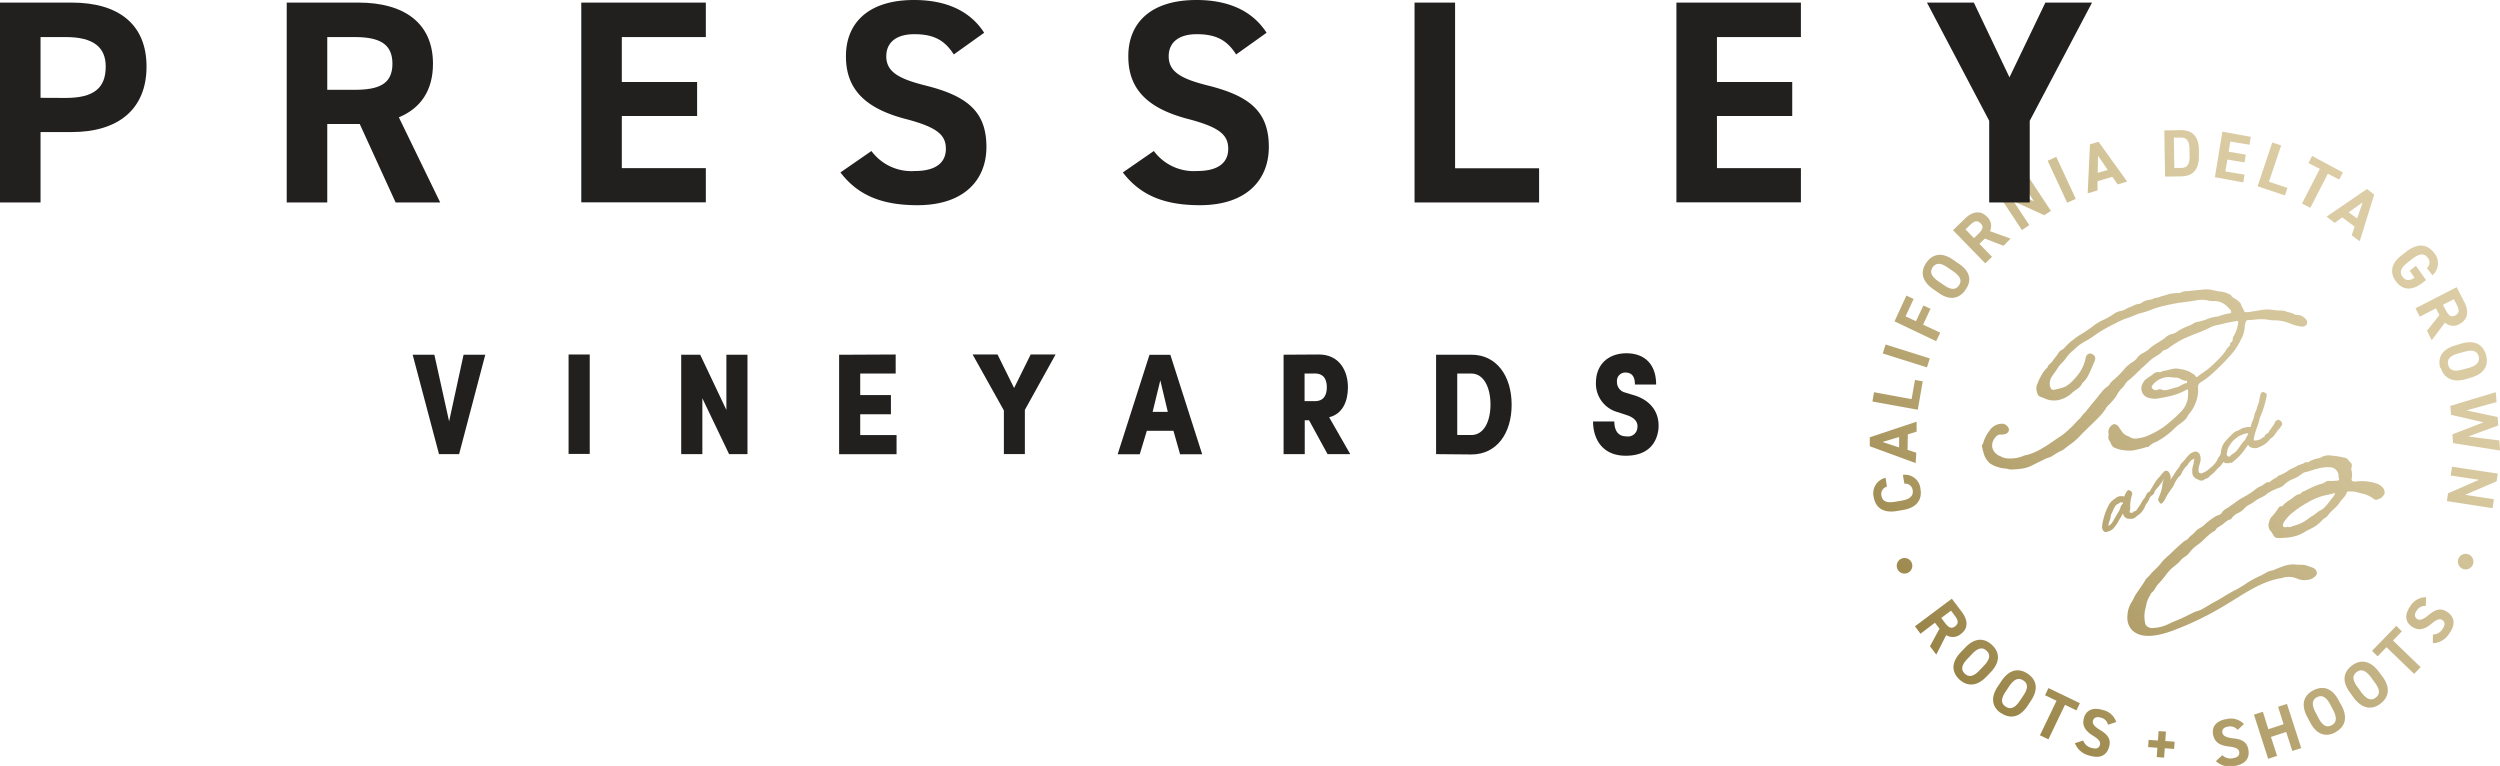 <svg id="47386ae6-d96a-40a1-9f3c-9fbf0329dd7f" data-name="Layer 1" xmlns="http://www.w3.org/2000/svg" xmlns:xlink="http://www.w3.org/1999/xlink" viewBox="0 0 452.62 138.67">
  <defs>
    <linearGradient id="93aac1ae-47a9-4740-b7e2-6405218094a6" x1="354.45" y1="122.68" x2="436.11" y2="41.02" gradientUnits="userSpaceOnUse">
      <stop offset="0" stop-color="#988447"/>
      <stop offset="0.05" stop-color="#9e8a4f"/>
      <stop offset="0.33" stop-color="#b9a775"/>
      <stop offset="0.59" stop-color="#ccbc90"/>
      <stop offset="0.82" stop-color="#d8c9a0"/>
      <stop offset="1" stop-color="#dccda6"/>
    </linearGradient>
  </defs>
  <title>logo</title>
  <path d="M343.52,103a1.41,1.41,0,1,1,1.85.73A1.41,1.41,0,0,1,343.52,103Zm-1.89-14.9a1.39,1.39,0,0,0-1,1.64c.17,1,.91,1.37,2.49,1.1l1.17-.2c1.53-.26,2.15-.89,2-1.86a1.35,1.35,0,0,0-1.5-1.21l-.28-1.59a2.79,2.79,0,0,1,3.19,2.55c.32,1.86-.59,3.36-3.11,3.79l-1.17.2c-2.55.43-3.87-.68-4.19-2.53a2.88,2.88,0,0,1,2.15-3.49Zm5.2-4.26-8.31-3.05,0-1.62L347,76.35l0,1.8-1.59.49-.05,2.8,1.58.53Zm-3-2.83,0-1.89-3,.9Zm2.26-8.75.61-3.47,1.41.24-.9,5.15L339,72.69l.29-1.68Zm3.3-7.37-.52,1.62-8-2.52.51-1.62Zm-4.24-11.38,1.31.62L345,57.27l1.88.88,1.35-2.85,1.29.61-1.35,2.86,3.1,1.46-.73,1.54L343,58.18Zm10.67-1c-1.08,1.54-2.78,2-4.87.49l-1-.69c-2.11-1.49-2.26-3.22-1.18-4.76s2.77-2,4.88-.49l1,.69C356.78,49.17,357,50.91,355.85,52.45Zm-3.89-.9c1.31.92,2.15.88,2.72.08s.33-1.63-1-2.55l-1-.69c-1.3-.92-2.16-.87-2.73-.07s-.32,1.62,1,2.54Zm10.8-7.11-3.37-1.31-1,.95,2.29,2.36-1.22,1.18-5.84-6,2.15-2.09c1.38-1.34,2.85-1.56,4-.35a2.23,2.23,0,0,1,.54,2.61l3.73,1.35Zm-4.53-2.18c.73-.71,1-1.27.38-1.89s-1.19-.4-1.91.31l-.82.79,1.54,1.58Zm8.49-11.14,4.62,7-1.19.78-5.57-2.52,2.85,4.32-1.34.89-4.62-7,1.18-.77,5.62,2.57L365.38,32Zm9.12,4.82-1.55.71-3.53-7.6,1.55-.72Zm2.16-1,.41-8.87,1.56-.46,5.18,7.2-1.73.52-.94-1.38-2.7.8,0,1.67Zm1.81-3.7,1.82-.53-1.75-2.57Zm12.2.67-.14-8.36,3-.05c1.89,0,3.23.92,3.27,3.59l0,1.09c0,2.65-1.26,3.65-3.15,3.69Zm4.42-3.71V27.07c0-1.44-.43-2.18-1.55-2.16l-1.28,0,.09,5.49,1.28,0C396.08,30.38,396.46,29.61,396.43,28.16Zm11.1-3.49-.24,1.43-3.47-.57-.3,1.85,3.11.51-.23,1.41-3.11-.51-.36,2.15,3.47.58-.23,1.41L401,32.08l1.36-8.25Zm3.29,8.13,3.34,1.12-.46,1.36-4.94-1.66,2.66-7.93,1.61.54Zm13.38-1.68-.66,1.29-2.06-1.06-3.17,6.18-1.51-.78L420,30.57l-2.06-1.05.66-1.29Zm-2.94,8,7.31-5,1.31,1-2.63,8.46-1.45-1.07.53-1.59-2.25-1.66-1.35,1Zm4-.78,1.52,1.12,1-2.93Zm14,12.27-.61.47c-2,1.56-3.65,1.31-4.8-.18s-1.05-3.24,1-4.79l.85-.66c2.14-1.65,3.83-1.28,5,.21a2.88,2.88,0,0,1-.28,4.08l-1-1.29a1.38,1.38,0,0,0,.13-1.92c-.6-.78-1.44-.78-2.71.19l-.94.73c-1.27,1-1.48,1.8-.88,2.57s1.29.71,2.15.17L436.28,49l1.13-.87Zm.17,9.17,2.25-2.84-.62-1.21-2.94,1.5-.77-1.51,7.46-3.83,1.37,2.67c.89,1.72.67,3.19-.85,4a2.22,2.22,0,0,1-2.65-.25l-2.39,3.18Zm3.42-3.69c.47.9.93,1.32,1.7.92s.74-1,.27-1.93l-.52-1-2,1Zm-1,10.49c-.53-1.81.18-3.4,2.64-4.13l1.14-.34c2.48-.74,3.93.21,4.47,2s-.16,3.4-2.64,4.14l-1.14.34C443.89,69.3,442.42,68.36,441.88,66.54ZM445,64c-1.54.45-2,1.15-1.75,2.09s1.07,1.27,2.61.81L447,66.6c1.54-.46,2-1.16,1.75-2.1s-1.07-1.26-2.61-.8ZM443.75,75.1l-.12-1.61L451.86,71,452,72.8l-5.43,1.5,5.62,1.2.11,1.53-5.42,2,5.62.71.13,1.82-8.5-1.33L444,78.64l5.63-2.18ZM451.27,92,443,90.72l.21-1.4,5.61-2.45-5.12-.78.24-1.59,8.28,1.24-.21,1.4-5.69,2.45,5.2.79Zm-3.56,10.22a1.41,1.41,0,1,1-.76-1.84A1.42,1.42,0,0,1,447.71,102.19ZM349.42,117l1.72-3.18-.82-1.08-2.62,2-1-1.35,6.68-5,1.8,2.39c1.15,1.54,1.19,3-.17,4a2.22,2.22,0,0,1-2.65.2l-1.8,3.53Zm2.73-4.21c.6.8,1.13,1.14,1.82.61s.55-1.13-.06-1.94l-.68-.9-1.77,1.32ZM354.73,123c-1.36-1.3-1.53-3,.24-4.89l.82-.86c1.79-1.87,3.51-1.76,4.87-.47s1.56,3-.23,4.9l-.82.86C357.84,124.35,356.1,124.27,354.73,123Zm1.47-3.72c-1.11,1.16-1.19,2-.48,2.68s1.56.57,2.66-.59l.82-.86c1.11-1.16,1.19-2,.47-2.69s-1.55-.56-2.65.6Zm6.08,9.84c-1.56-1.06-2-2.75-.56-4.87l.67-1c1.46-2.14,3.18-2.32,4.74-1.26s2,2.74.57,4.88l-.67,1C365.58,130,363.84,130.15,362.28,129.08Zm.84-3.91c-.9,1.32-.85,2.17,0,2.72s1.63.31,2.53-1l.67-1c.91-1.32.84-2.18,0-2.73s-1.62-.3-2.53,1Zm13.44,2.1-.63,1.3-2.07-1-3,6.24-1.53-.73,3-6.25-2.08-1,.62-1.3Zm5.09,3.91a1.7,1.7,0,0,0-1.33-1.3c-.73-.22-1.23,0-1.39.54s.23,1.06,1.22,1.66c1.54.92,2.11,1.78,1.67,3.2s-1.59,2.06-3.47,1.49a3.69,3.69,0,0,1-2.69-2.26l1.51-.48a2.06,2.06,0,0,0,1.49,1.33c.93.29,1.37,0,1.52-.51s-.08-1-1.27-1.71c-1.45-.9-2-1.89-1.61-3.22s1.53-2,3.43-1.41a3.24,3.24,0,0,1,2.41,2.17Zm7.35,2.73,1.68.12.13-1.71,1.33.09-.12,1.71,1.69.12-.09,1.31-1.69-.12-.13,1.7-1.33-.1.12-1.69-1.68-.12Zm16.12-1.8a1.72,1.72,0,0,0-1.76-.59c-.76.12-1.11.53-1,1.1s.67.85,1.81,1c1.8.16,2.68.69,2.91,2.15s-.55,2.56-2.49,2.86a3.69,3.69,0,0,1-3.4-.87l1.15-1.08a2.1,2.1,0,0,0,1.93.55c1-.15,1.21-.62,1.14-1.12s-.49-.85-1.89-1c-1.7-.18-2.63-.84-2.85-2.2s.51-2.47,2.48-2.77a3.26,3.26,0,0,1,3.11.91Zm5.56-.13,2.76-.9-1-3.16,1.61-.52,2.58,8-1.61.52-1.11-3.44-2.76.9,1.11,3.43-1.61.53-2.58-8,1.62-.52Zm12.14.57c-1.66.88-3.37.49-4.56-1.78l-.56-1.05c-1.2-2.29-.55-3.9,1.11-4.77s3.37-.52,4.58,1.77l.55,1C425.14,130,424.5,131.67,422.82,132.55ZM419.76,130c.75,1.42,1.52,1.77,2.39,1.3s1-1.3.29-2.71l-.56-1.06c-.75-1.41-1.53-1.75-2.4-1.3s-1,1.3-.27,2.72Zm11.22-2.6c-1.5,1.13-3.24,1-4.79-1l-.71-1c-1.56-2.07-1.18-3.75.32-4.89s3.24-1,4.8,1l.71.94C432.86,124.53,432.49,126.23,431,127.38Zm-3.43-2c1,1.28,1.78,1.5,2.57.9s.8-1.44-.16-2.72l-.72-1c-1-1.28-1.8-1.49-2.58-.9s-.8,1.44.17,2.72Zm6.3-12.09,1,1-1.6,1.65,5,4.83-1.18,1.21-5-4.83-1.61,1.66-1-1Zm5.34-3.6a1.72,1.72,0,0,0-1.66.85c-.44.62-.4,1.16.07,1.49s1.08.12,2-.62c1.37-1.17,2.37-1.43,3.57-.57s1.45,2.18.3,3.78a3.68,3.68,0,0,1-3,1.82l0-1.58a2.08,2.08,0,0,0,1.74-1c.57-.79.41-1.31,0-1.6s-.95-.25-2,.66c-1.31,1.08-2.44,1.29-3.57.49s-1.4-2.09-.24-3.71a3.26,3.26,0,0,1,2.83-1.59ZM381.63,73.47a1.45,1.45,0,0,0-.38.51,10.76,10.76,0,0,1-1.35,1.66c-1,1-2.07,2-3.06,3a12,12,0,0,1-1.73,1.61c-.52.36-1,.73-1.5,1.12a2.73,2.73,0,0,1-.61.32,16.4,16.4,0,0,0-1.55.94c-.34.19-.74.25-1.1.43-.86.42-1.72.83-2.57,1.27a6.07,6.07,0,0,1-1.9.54A14.73,14.73,0,0,1,364,85a3.29,3.29,0,0,1-.72-.16,6.06,6.06,0,0,1-2.91-.88,3.57,3.57,0,0,1-1.09-1.47,10.3,10.3,0,0,1-.43-1.63.39.39,0,0,1,.12-.46s.06,0,.06-.08a6.14,6.14,0,0,1,1.1-2.25,2.72,2.72,0,0,1,2.54-1.35,1.41,1.41,0,0,1,1.06,1,.91.91,0,0,1-.58.83,2.63,2.63,0,0,1-1,.13c-.53,0-.74.34-1,.63a2.21,2.21,0,0,0-.47,1.59A2.24,2.24,0,0,0,362,82.53c.23.07.42.23.65.3a4.2,4.2,0,0,0,1.17.18,6.07,6.07,0,0,0,2.6-.51,3.64,3.64,0,0,1,.67-.16A10.89,10.89,0,0,0,370,81c1.11-.62,2.11-1.44,3.2-2.1a14,14,0,0,0,1.48-1.26c.64-.52,1.13-1.19,1.74-1.75.33-.3.57-.73.91-1.06.57-.56,1-1.24,1.52-1.83s1.13-1.41,1.72-2.1a4.18,4.18,0,0,1,1-.94,1.48,1.48,0,0,0,.45-.51,3.31,3.31,0,0,1,.77-.77,16.58,16.58,0,0,0,2.05-2.14,9,9,0,0,1,1.34-1.06,3.16,3.16,0,0,0,.68-.58,2.88,2.88,0,0,1,1.17-1,6.4,6.4,0,0,0,1.46-1.07c.88-.69,1.91-1.13,2.75-1.88a2.5,2.5,0,0,1,1.17-.52,3.19,3.19,0,0,0,1-.55,10.15,10.15,0,0,1,1.79-.86,6.32,6.32,0,0,0,1.1-.56,1.22,1.22,0,0,1,.33-.14,9.82,9.82,0,0,0,2-.56,7.89,7.89,0,0,1,1.75-.45s.11,0,.15,0a10.06,10.06,0,0,1,2.29-.61c.17-.06.12-.13.12-.24,0-.42-.39-.58-.61-.86a3.27,3.27,0,0,0-2.53-1.09c-.36,0-.72,0-1.08-.12a5.47,5.47,0,0,0-2.17,0c-1.22.24-2.47.32-3.7.55a30,30,0,0,0-3.52.83c-.84.27-1.65.66-2.49.85-1.07.24-2,.8-3.06,1.09a12.63,12.63,0,0,0-1.83.86,24.51,24.51,0,0,0-3.62,2.07,12.4,12.4,0,0,1-1.78,1.13,9.1,9.1,0,0,0-2.15,1.63,5.64,5.64,0,0,0-1.21,1.23c-.45.75-1.19,1.24-1.64,2-.27.46-.64.9-.93,1.36a2.3,2.3,0,0,0-.49,1.82c.18.73.38.9,1.1.68a9.3,9.3,0,0,0,1.71-.5,5.91,5.91,0,0,0,.95-.69,12.17,12.17,0,0,0,1.24-1.35,7.24,7.24,0,0,0,1.4-2.78c.09-.3.06-.61.29-.87a.79.79,0,0,1,.9-.24c.67.37.76.78.44,1.5s-.57,1.36-.89,2a5.05,5.05,0,0,1-1.19,1.73s-.08,0-.09.07c-.33.85-1.18,1.17-1.8,1.72a5,5,0,0,1-1.86,1.16,4.05,4.05,0,0,1-3.15-.1,2.93,2.93,0,0,0-.64-.25,1,1,0,0,1-.73-.85,2,2,0,0,1-.07-1.2,9.42,9.42,0,0,1,1-2.12,4.1,4.1,0,0,1,.83-1.07c.17-.12.17-.36.31-.53s.64-.54.82-.87.65-.79.91-1.23a1.67,1.67,0,0,1,.79-.74,1.31,1.31,0,0,0,.36-.3,9.62,9.62,0,0,1,1.74-1.57,9.46,9.46,0,0,1,1-.73A24.45,24.45,0,0,0,379,59a8.11,8.11,0,0,1,1.63-1,11.48,11.48,0,0,0,2.15-1.23,3.39,3.39,0,0,1,1.26-.49,2.34,2.34,0,0,0,.84-.33c.54-.31,1.13-.48,1.68-.77a2.64,2.64,0,0,1,.74-.16c.4-.07.64-.42,1-.52a4,4,0,0,1,1.14-.26,1.13,1.13,0,0,0,.43-.18,1.75,1.75,0,0,1,.68-.17,4.92,4.92,0,0,0,.77-.25c.46-.11.91-.25,1.36-.4a7.31,7.31,0,0,1,1.56-.18,1.89,1.89,0,0,0,.84-.2,2.26,2.26,0,0,1,1-.15c1.13-.13,2.27-.24,3.41-.33a5.92,5.92,0,0,1,1.49.23,8.69,8.69,0,0,0,1.34.21,5.1,5.1,0,0,1,1.36.47c.29.09.41.53.76.68a3.3,3.3,0,0,1,1.11.83c.26.28.25.66.49,1a1.17,1.17,0,0,1,.21.45c.06.22.27.29.5.27.81-.06,1.6-.22,2.4-.35a6.87,6.87,0,0,1,2.08-.1,12.69,12.69,0,0,0,2.05.16,3.27,3.27,0,0,1,.88.26,4.21,4.21,0,0,1,1.45.52c.08.06.23,0,.36,0a2.13,2.13,0,0,1,1.42.7.92.92,0,0,1,.26,1,1,1,0,0,1-.91.42,7.81,7.81,0,0,1-2.18-.58,7,7,0,0,0-2.76-.55,7.49,7.49,0,0,1-1.4-.15,8.79,8.79,0,0,0-2.05,0c-.43.06-.87.07-1.3.1-.23,0-.38.06-.45.32a3.61,3.61,0,0,0-.21,1,5.14,5.14,0,0,1-.67,2.2,11.18,11.18,0,0,1-2.14,3.12,35.22,35.22,0,0,1-2.93,2.93,12.63,12.63,0,0,1-2.22,1.69,1,1,0,0,0-.48.92,6.41,6.41,0,0,1-.51,3,6.52,6.52,0,0,1-1.08,1.76,3.39,3.39,0,0,0-.38.61c-.52.83-1.42,1.22-2.09,1.87l-.67.64A13,13,0,0,1,390.36,80a3.4,3.4,0,0,0-1.35.88c-.08.12-.29,0-.45.08a19.69,19.69,0,0,1-2.38.59,7,7,0,0,1-2.15-.12,5.63,5.63,0,0,1-1.17-.36,1.14,1.14,0,0,1-.63-.66,2.43,2.43,0,0,0-.31-.6,1.06,1.06,0,0,1-.18-.86c.06-.33-.07-.65,0-1a1.54,1.54,0,0,1,.82-1.1c.26-.15.73,0,1,.41l.57.8a2,2,0,0,0,1.13.89,1,1,0,0,1,.32.18,1.92,1.92,0,0,0,1.37.24,7.11,7.11,0,0,0,2.61-.82,13.22,13.22,0,0,0,3.11-2,23.43,23.43,0,0,0,2.08-1.9,4.42,4.42,0,0,0,1.34-2.51,7.24,7.24,0,0,0,.05-1.39c0-.24-.07-.3-.3-.18a11,11,0,0,1-2.2.94,19.14,19.14,0,0,1-2.58.56,3.86,3.86,0,0,1-1.91,0A1.78,1.78,0,0,1,388,69.31c.27-.62.84-.88,1.34-1.23.24-.17.46-.36.7-.52a1.2,1.2,0,0,1,.88-.18c.33.05.55-.21.86-.24.68-.08,1.33-.36,2-.41a2.55,2.55,0,0,1,.87.08,5.35,5.35,0,0,1,1.83.53c.36.26.82.39,1.06.82.08.16.22.14.34,0,.78-.6,1.64-1.09,2.37-1.77a26.11,26.11,0,0,0,1.91-1.88,7.94,7.94,0,0,0,.93-1.23,2,2,0,0,1,.36-.45c.18-.18.36-.33.31-.62a.13.13,0,0,1,.07-.15c.35-.16.39-.48.42-.82a.63.63,0,0,1,.12-.33,6,6,0,0,0,.84-2.49c.07-.25-.09-.34-.31-.3l-1.39.26c-.8.16-1.59.39-2.4.54a4.42,4.42,0,0,0-1.16.47,29.46,29.46,0,0,1-2.72,1.14c-.65.25-1.28.55-1.93.81a19.9,19.9,0,0,0-2.71,1.7,2.66,2.66,0,0,1-.78.37c-.27.07-.39.32-.58.48-.65.54-1.46.87-2.06,1.47-.39.38-.8.74-1.2,1.1-.87.79-1.66,1.67-2.59,2.39a2.81,2.81,0,0,0-.69.8,3.74,3.74,0,0,1-.67.77,5.52,5.52,0,0,0-.86,1.28,12.48,12.48,0,0,1-1.51,1.74Zm-.94.44-.17.11h0v0c.09,0,.15,0,.16-.11Zm12.2-5.63a3.73,3.73,0,0,0-3.11,1.36c-.17.19-.35.46-.09.7a.82.82,0,0,0,1,.21.78.78,0,0,1,.7,0,1.5,1.5,0,0,0,.81.08,14.69,14.69,0,0,0,1.64-.46,3.53,3.53,0,0,0,.72-.22,5.87,5.87,0,0,1,1.18-.58c.12,0,.26,0,.23-.22s-.14-.28-.31-.23a.49.49,0,0,1-.34-.06c-.47-.14-.85-.51-1.38-.5S393.11,68.29,392.89,68.28Zm38.58,20.08a2.75,2.75,0,0,0-1.49-.91,8.56,8.56,0,0,0-3.34-.29,1.75,1.75,0,0,1-.51,0,.36.36,0,0,1-.37-.45,3.23,3.23,0,0,0,0-1.45,1.17,1.17,0,0,1,0-.74.68.68,0,0,0-.21-.79c-.3-.27-.48-.7-.9-.83a18.32,18.32,0,0,0-2.55-.42,2.73,2.73,0,0,0-1.84.31,1.44,1.44,0,0,1-.62.19,7,7,0,0,0-1.2.4c-.25.07-.47.35-.66.32a.73.73,0,0,0-.62.12c-.38.24-.83.28-1.23.51s-.95.48-1.42.73a7.54,7.54,0,0,1-1.83,1c-.22,0-.33.27-.5.38a4.85,4.85,0,0,0-1.29.86.15.15,0,0,1-.13,0c-.4-.07-.64.25-.93.41a2.38,2.38,0,0,1-.52.31,4,4,0,0,0-1.21.78,15.26,15.26,0,0,1-1.91,1.2,11.05,11.05,0,0,0-1.53,1c-.34.27-.72.48-1.06.75s-1,.48-1.33,1.06a1.06,1.06,0,0,1-.52.42,3,3,0,0,0-1,.5,14.71,14.71,0,0,0-1.35,1,4.65,4.65,0,0,1-1.08.86,3.29,3.29,0,0,0-1,.81c-.31.4-.77.59-1.07,1s-.73.46-1,.74c-.83.73-1.66,1.47-2.44,2.26a11.48,11.48,0,0,0-1.46,1.41c-.6.87-1.48,1.48-2.12,2.31-.24.31-.62.54-.81.88-.53.95-1.21,1.8-1.8,2.71-.24.39-.39.82-.63,1.19a4.89,4.89,0,0,0-.82,2.63,3.22,3.22,0,0,0,1,2.71,3.91,3.91,0,0,0,2.15.85c2.5.25,5.33-1,7.59-1.93a58,58,0,0,0,6.92-3.57c3.23-1.91,6.46-4.35,10.22-4.92l.29-.08a3.87,3.87,0,0,1,2.59.18,3,3,0,0,0,1.77.22,2.1,2.1,0,0,0,1.49-.68.75.75,0,0,0,.08-1.1,1.08,1.08,0,0,0-.69-.47,8.91,8.91,0,0,0-1.35-.45c-.58-.08-1.17,0-1.75-.11a5.51,5.51,0,0,0-2.33.43,15.69,15.69,0,0,0-1.6.64,4.08,4.08,0,0,0-1.11.33,14.69,14.69,0,0,1-1.41.76,22.57,22.57,0,0,0-2.11,1.13,20.69,20.69,0,0,1-2.51,1.52c-1.14.55-2.16,1.3-3.27,1.88-.87.45-1.68,1-2.55,1.47-.4.21-.87.29-1.29.48-1,.45-1.95,1-2.95,1.4a18.94,18.94,0,0,0-1.89.83,7.28,7.28,0,0,1-2.73.65c-.56.07-1.28-.36-1.33-.78a5.65,5.65,0,0,1,0-2.65,7.14,7.14,0,0,0,.18-.77,4.86,4.86,0,0,1,.69-1.72c.09-.15.12-.35.27-.46a2.63,2.63,0,0,0,.68-.84,3.91,3.91,0,0,1,.59-.81,14.39,14.39,0,0,0,1.24-1.47,9.63,9.63,0,0,1,.76-.93c.54-.61,1.27-1,1.82-1.63a4.17,4.17,0,0,1,.81-.76,3.58,3.58,0,0,0,.89-.75A7,7,0,0,1,398,98.55c1-.72,1.78-1.8,2.9-2.4a.75.75,0,0,0,.27-.26c.17-.34.5-.47.79-.66l.28-.18c.52-.33.9-.89,1.57-1a.33.33,0,0,0,.2-.17,2.85,2.85,0,0,1,1.19-1,3.11,3.11,0,0,0,1.06-.75,2.83,2.83,0,0,1,.92-.73,6.83,6.83,0,0,0,1.07-.66c.59-.52,1.39-.68,2-1.18a4.49,4.49,0,0,1,.51-.38,10,10,0,0,1,1.91-.88,2.49,2.49,0,0,0,.79-.45A4.66,4.66,0,0,1,415,86.78a5.85,5.85,0,0,0,1.76-1,1.85,1.85,0,0,1,.68-.32c.69-.12,1.33-.44,2-.57a6.86,6.86,0,0,1,2.7-.27,1.69,1.69,0,0,1,1.24,1.27c0,.26,0,.51.09.76s-.1.35-.31.37l-1.21.07a1.2,1.2,0,0,0-1.06.25,2.93,2.93,0,0,1-.84.32,8.85,8.85,0,0,0-1.21.46c-.54.24-1.06.5-1.58.76-.17.08-.37.07-.49.23a1.11,1.11,0,0,1-.63.4c-.57.12-.91.58-1.36.87a6.05,6.05,0,0,0-1.55,1.22s-.09.08-.13.07c-.53-.08-.63.44-.85.7a9.82,9.82,0,0,1-.86,1.07,1.9,1.9,0,0,0-.55,1,1.67,1.67,0,0,0,.43,1.9c.08.06.07.17.12.23.24.29.35.74.78.81a5.11,5.11,0,0,0,1.17,0,8.33,8.33,0,0,0,2.22-.32,6,6,0,0,0,1.52-.64,13.66,13.66,0,0,1,1.35-.73,6.65,6.65,0,0,0,2-1.5,1.46,1.46,0,0,1,.37-.33,2.29,2.29,0,0,0,.74-.64c.56-.81,1.44-1.31,2-2.16.38-.64,1.05-1.09,1.32-1.82A.4.4,0,0,1,425,89a9.61,9.61,0,0,1,1.2,0,13.2,13.2,0,0,1,1.31.33,4.92,4.92,0,0,1,2.24,1,.75.75,0,0,0,.92,0,.58.58,0,0,1,.17-.06c.23,0,.91-.72.89-1A1.55,1.55,0,0,0,431.47,88.36Zm-8.78,1.15a2.93,2.93,0,0,1-.32.51c-.57.68-1.06,1.41-1.68,2a4.5,4.5,0,0,1-.89.54,11.42,11.42,0,0,1-1,.76c-.66.33-1.18.88-1.85,1.23a7.15,7.15,0,0,1-1.53.6c-.31.08-.59.24-.91.29-.12,0-.21,0-.28-.09h0a1,1,0,0,1-.64.08.3.3,0,0,1-.27-.38,1.79,1.79,0,0,1,.24-.63,9.73,9.73,0,0,1,1.21-1.37A18.49,18.49,0,0,1,417.76,91a10.49,10.49,0,0,1,3.69-1.42c.35-.05.7-.18,1.05-.26S422.8,89.31,422.69,89.51Zm-14-12.13h0s0,0,0,0h0ZM412.57,76a.84.84,0,0,0-.75.56,1.8,1.8,0,0,1-.24.45c-.23.33-.45.65-.71,1a.59.59,0,0,0-.14.34,1.94,1.94,0,0,0-.77.59l.09.08h0l-.36.18a2,2,0,0,1-1.36.54h-.16c-.06,0-.11,0-.13,0a3,3,0,0,1,.15-1c.12-.46.27-.91.43-1.36l.28-.8.14-.51a4.27,4.27,0,0,1,.25-.79,16.78,16.78,0,0,0,1.07-3.52.71.71,0,0,0-.07-.54l-.49-.26a.59.59,0,0,0-.56.56l-.09.36a2.24,2.24,0,0,0-.09.45,3.71,3.71,0,0,1-.25.95,5.58,5.58,0,0,0-.23.69,2.67,2.67,0,0,1-.18.49,3.39,3.39,0,0,0-.25.7,4.57,4.57,0,0,1-.28.93l-.16.38-.26.86-.4-.05c-.31.05-.6.12-.93.2a2.12,2.12,0,0,0-.51.24,1.63,1.63,0,0,1-.4.21,2.47,2.47,0,0,0-1,.6l-.54.53a10.34,10.34,0,0,0-.9,1,3.31,3.31,0,0,0-.67,1.77,1.56,1.56,0,0,1-.46,1,4.29,4.29,0,0,1-1.52,1.92,3.88,3.88,0,0,1-1.25.84l-.29.13a1.46,1.46,0,0,1-.48-.18,2.65,2.65,0,0,1-.05-.67,3.35,3.35,0,0,1,.16-.72,4.94,4.94,0,0,0,.19-.78,2,2,0,0,0-.3-1.39l-.48-.24a2.06,2.06,0,0,0-1.27.57c-.21.21-.41.45-.6.68a6.49,6.49,0,0,1-.7.78,1.68,1.68,0,0,0-.37.54l-.19.32a8.75,8.75,0,0,0-.8,1.13c-.15.24-.31.49-.48.72l-.3.43a1.42,1.42,0,0,0-.17-1.31.6.6,0,0,0-1.05-.11,5.88,5.88,0,0,0-.52.6l-.33.39a5.42,5.42,0,0,0-.64.81l-.44.73-.6,1c-.37.1-.51.4-.74.87a2.32,2.32,0,0,1-.17.32,4.24,4.24,0,0,0-.62.9,7.75,7.75,0,0,1-.59.9l-.28.44a2.4,2.4,0,0,0-.66.32l.06.1-.5-.06c-.06,0-.15-.12-.06-.35a1.58,1.58,0,0,0,.07-.65l0-.46a5.11,5.11,0,0,1,.09-.75,7.16,7.16,0,0,1,.23-1c.14-.36-.05-.7-.54-.87-.32,0-.45.3-.65.68-.1.18-.22.39-.11.48a4.31,4.31,0,0,0-.64-.07,1.49,1.49,0,0,0-1,.35l-.32.24a2.67,2.67,0,0,0-1,1.15,10.24,10.24,0,0,0-.88,2.3l-.1.41a5.8,5.8,0,0,0-.18,1.13c0,.42.28.91.67.94h0l.44-.12a2.07,2.07,0,0,0,1.2-.86,4.71,4.71,0,0,0,.58-.85c.12-.23.25-.45.39-.67a10.1,10.1,0,0,0,.51-.91l0,0a1.16,1.16,0,0,0,.93,1l.51,0a1.29,1.29,0,0,0,.91-.35,2.2,2.2,0,0,1,.34-.27,3.27,3.27,0,0,0,1.17-1.34,3.78,3.78,0,0,0,.17-.35,1.87,1.87,0,0,1,.26-.47,3,3,0,0,0,.48-.84,1.32,1.32,0,0,1,.59-.69l.25-.26.13-.35v-.07c.15-.22.33-.42.66-.81s.62-.81.91-1.23l.23-.3a2.68,2.68,0,0,0-.42,1.32l-.05.35a7,7,0,0,1-.45,1.42l-.28.83L391,91v0h0l.15.19a.69.69,0,0,0,.51-.32,3.29,3.29,0,0,0,.44-.71,5.25,5.25,0,0,1,.51-.89l.49-.72a4.24,4.24,0,0,0,.54-.87,4.63,4.63,0,0,1,1-1.51,1,1,0,0,0,.31-.44,4.18,4.18,0,0,1,.29-.54,6.61,6.61,0,0,1,.5-.7,1.08,1.08,0,0,0,.38-.41,2.38,2.38,0,0,1,.86-.9,2.67,2.67,0,0,1,.34-.15,2.7,2.7,0,0,0-.16.7,1.87,1.87,0,0,1-.12.58,2.77,2.77,0,0,0-.13,1.08,1.32,1.32,0,0,0,1,1.39.94.94,0,0,0,.64.23.71.71,0,0,0,.55-.2c.08-.09.18-.12.39-.16l.38-.22a3.1,3.1,0,0,1,.55-.52l.36-.3c.14-.13.27-.28.43-.46a4.52,4.52,0,0,1,.48-.5,2.88,2.88,0,0,0,.82-1,1.17,1.17,0,0,0,.6.21h.44l.25-.13h0l.09.12.31-.15,0,0a2.65,2.65,0,0,1,.45-.41L405,83a10.75,10.75,0,0,0,1.5-1.74l.5-.72,0-.06a1,1,0,0,0,.52.53,2.07,2.07,0,0,0,.64.12,1.48,1.48,0,0,0,.38,0,6,6,0,0,0,1.19-.52,4,4,0,0,0,1.24-1.1,1.18,1.18,0,0,1,.28-.22,1.7,1.7,0,0,0,.4-.36,7.55,7.55,0,0,0,.49-.66l.28-.4.27-.28a5.56,5.56,0,0,0,.41-.58.59.59,0,0,0,.06-.46C413.06,76.33,412.91,76.18,412.57,76Zm-9.21,6.63a.53.53,0,0,1-.18-.63l.08-.41a2.62,2.62,0,0,1,.5-1.09,3.92,3.92,0,0,1,1.12-1.18l.28-.23a4.58,4.58,0,0,1,1.87-.66l0,0,0,.12a2.94,2.94,0,0,1-.24.46,2.72,2.72,0,0,0-.3.62,5.41,5.41,0,0,0-.93,1.14c-.12.18-.25.35-.38.52a2.84,2.84,0,0,1-.86.83,3,3,0,0,0-.63.53l-.1.11,0-.12Zm-18.95,8.5c-.35.21-.45.56-.63,1.12-.16.31-.34.61-.57,1s-.44.72-.63,1.1a2.35,2.35,0,0,1-.9.91l.08-.2a1.58,1.58,0,0,1,.11-.61,3.17,3.17,0,0,0,.29-1.22,7.07,7.07,0,0,0,.38-.78,6.52,6.52,0,0,1,.43-.83,1.06,1.06,0,0,1,.42-.36,1,1,0,0,0,.39-.26l.19-.13h0V91h.07l.22-.08a1.84,1.84,0,0,1,.13.25Z" style="fill: url(#93aac1ae-47a9-4740-b7e2-6405218094a6)"/>
  <g>
    <path d="M7.34,23.91V36.66H0V.47H13c8.34,0,13.53,3.83,13.53,11.59S21.34,23.91,13,23.91Zm4.56-6.18c5.09,0,7.24-1.79,7.24-5.67,0-3.46-2.15-5.35-7.24-5.35H7.34v11Z" style="fill: #221f1f"/>
    <path d="M71.63,36.66l-6.5-14.21H59.25V36.66H51.91V.47h13C73.2.47,78.39,4.2,78.39,11.54c0,4.87-2.25,8.07-6.18,9.7L79.7,36.66Zm-7.45-20.4c4.35,0,6.87-1,6.87-4.72s-2.52-4.83-6.87-4.83H59.25v9.55Z" style="fill: #221f1f"/>
    <path d="M127.79.47V6.71H112.58v8.13h13.63V21H112.58v9.44h15.21v6.19H105.24V.47Z" style="fill: #221f1f"/>
    <path d="M172.68,9.86c-1.58-2.46-3.47-3.67-7.14-3.67-3.3,0-5.08,1.52-5.08,4,0,2.84,2.3,4.09,7.13,5.3,7.55,1.89,11,4.72,11,11.12,0,5.92-4,10.54-12.48,10.54-6.35,0-10.75-1.73-13.95-5.93l5.61-3.88a9,9,0,0,0,7.87,3.62c4.19,0,5.61-1.84,5.61-4,0-2.52-1.52-3.93-7.4-5.45-7.13-1.89-10.69-5.3-10.69-11.28C153.12,4.46,156.89,0,165.49,0c5.77,0,10.12,1.94,12.69,5.93Z" style="fill: #221f1f"/>
    <path d="M223.8,9.86c-1.57-2.46-3.46-3.67-7.13-3.67-3.3,0-5.08,1.52-5.08,4,0,2.84,2.3,4.09,7.13,5.3,7.55,1.89,11,4.72,11,11.12,0,5.92-4,10.54-12.48,10.54-6.35,0-10.75-1.73-13.95-5.93l5.61-3.88a9,9,0,0,0,7.86,3.62c4.2,0,5.61-1.84,5.61-4,0-2.52-1.52-3.93-7.39-5.45-7.13-1.89-10.7-5.3-10.7-11.28C204.24,4.46,208,0,216.62,0c5.77,0,10.12,1.94,12.69,5.93Z" style="fill: #221f1f"/>
    <path d="M263.44,30.47h15.21v6.19H256.1V.47h7.34Z" style="fill: #221f1f"/>
    <path d="M326.05.47V6.71h-15.2v8.13h13.63V21H310.85v9.44h15.2v6.19H303.51V.47Z" style="fill: #221f1f"/>
    <path d="M357.36.47,363.81,14,370.31.47h8.45l-11.28,21.4V36.66h-7.34V21.87L348.87.47Z" style="fill: #221f1f"/>
    <path d="M83.12,82.22H79.48l-4.77-18h3.93l2.67,12.07,2.62-12.07h3.93Z" style="fill: #221f1f"/>
    <path d="M106.77,64.18v18h-3.83v-18Z" style="fill: #221f1f"/>
    <path d="M132,82.22l-4.84-10.11V82.22h-3.83v-18h3.44l4.74,10v-10h3.82v18Z" style="fill: #221f1f"/>
    <path d="M162.16,64.18v3.45h-6.42v3.9h5.56V75h-5.56v3.77h6.58v3.46h-10.4v-18Z" style="fill: #221f1f"/>
    <path d="M185.55,74.21v8h-3.8V74.31l-5.66-10.13h4.51l3,6.07,3-6.07h4.51Z" style="fill: #221f1f"/>
    <path d="M212.45,78h-4.82l-1.28,4.24h-4l5.76-18h3.78l5.76,18h-4Zm-3.77-3.43h2.75l-1.36-5.71Z" style="fill: #221f1f"/>
    <path d="M238.78,64.18c3.74,0,5.26,3,5.26,5.94,0,2.44-.91,4.82-3.4,5.42l3.82,6.68h-4.11L237,76.09h-.78v6.13h-3.83v-18Zm-2.59,3.45v5h1.86c1.8,0,2.17-1.37,2.17-2.52s-.37-2.49-2.17-2.49Z" style="fill: #221f1f"/>
    <path d="M260,82.22v-18h6.39c4.62,0,7.29,3.92,7.29,9.06s-2.67,9-7.29,9Zm6.39-3.46c2.23,0,3.46-2.41,3.46-5.52s-1.23-5.61-3.46-5.61h-2.56V78.76Z" style="fill: #221f1f"/>
    <path d="M292.27,76.3c0,1.37.49,2.7,2.17,2.7a1.7,1.7,0,0,0,2-1.52c.21-1.39-1-2-1.79-2.28L293,74.65a5.34,5.34,0,0,1-4.06-5.34c0-3.3,2.22-5.35,5.53-5.35,3.09,0,5.37,1.79,5.37,5.66H296c0-1.41-.52-2.17-1.73-2.17a1.5,1.5,0,0,0-1.52,1.65A1.94,1.94,0,0,0,294,71l1.81.55c2,.58,4.77,2.26,4.45,6.14-.31,2.54-1.88,4.82-5.92,4.82-4.29,0-5.92-3.1-5.92-6.21h3.8Z" style="fill: #221f1f"/>
  </g>
</svg>
